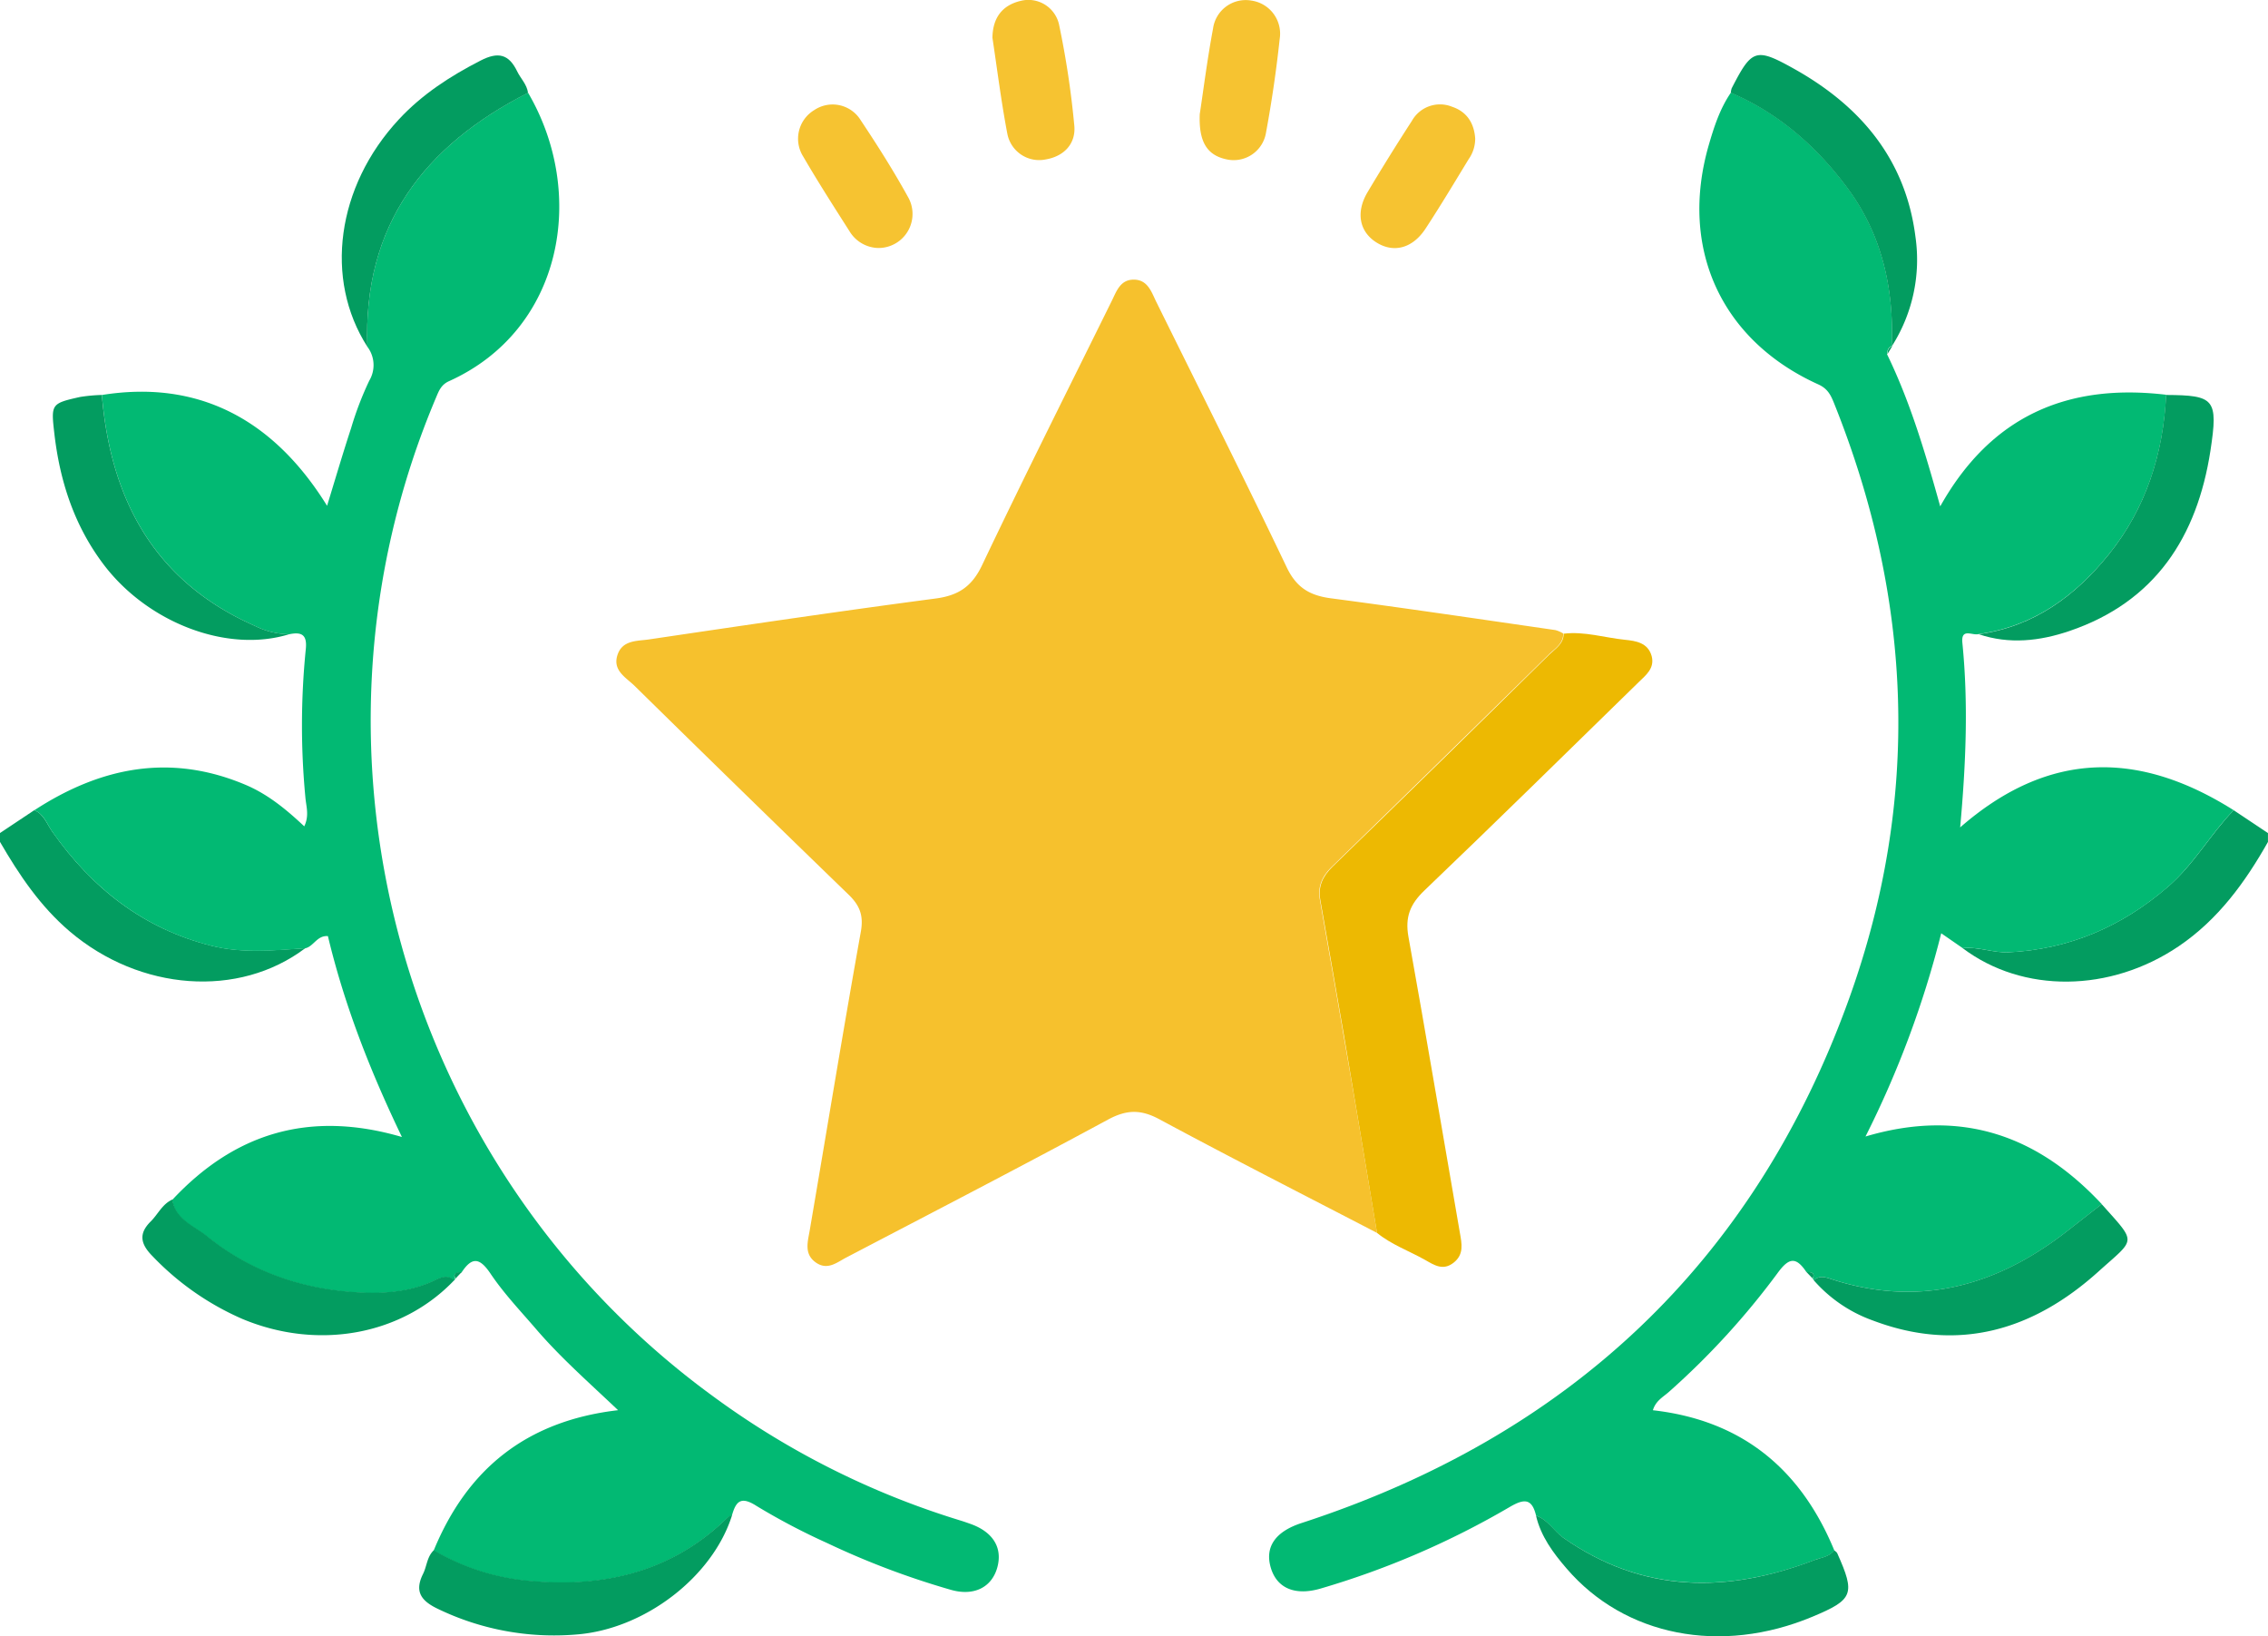 <svg id="Layer_1" data-name="Layer 1" xmlns="http://www.w3.org/2000/svg" viewBox="0 0 511.81 369.2">
    <path
        d="M1208.16,538.85l7.74,5.16v2c-5.17,9.15-11.25,17.51-20.13,23.53-15.45,10.46-35.15,10.69-48.76.44,3.52-.4,6.91,1.1,10.34.93,13.71-.68,25.62-5.82,36-14.8C1199.2,551.08,1202.9,544.31,1208.16,538.85Z"
        transform="translate(-704.1 -356.05)" fill="#039c60" />
    <path
        d="M704.1,544l7.74-5.16c2.19.92,2.86,3.16,4.08,4.88,9,12.76,20.54,21.86,35.94,25.72,7,1.76,14.07,1,21.13.54-15,11.33-37.29,9.69-53.13-3.76-6.68-5.68-11.43-12.76-15.76-20.22Z"
        transform="translate(-704.1 -356.05)" fill="#039c60" />
    <path
        d="M1014.85,634.22c-16.39-8.51-32.85-16.88-49.1-25.63-4.16-2.24-7.33-2.21-11.49,0-19.61,10.6-39.41,20.85-59.18,31.18-2.12,1.11-4.26,3-6.91,1.1s-1.8-4.59-1.34-7.24c3.84-22.46,7.51-44.94,11.53-67.36.66-3.67-.25-5.93-2.73-8.34q-24.24-23.46-48.3-47.11c-1.92-1.89-5-3.44-3.91-6.92s4.45-3.19,7.1-3.58c21.55-3.19,43.1-6.38,64.69-9.23,5.16-.68,8.2-2.68,10.5-7.5,9.51-20,19.46-39.76,29.25-59.6,1.1-2.22,1.93-4.86,5-4.85s3.94,2.65,5,4.87c9.88,20,19.9,39.92,29.49,60,2.16,4.53,5.07,6.33,9.78,7,17,2.24,33.92,4.75,50.87,7.2a6.8,6.8,0,0,1,1.78.78c0,2.34-1.92,3.41-3.3,4.76q-24.36,23.94-48.83,47.77c-2.25,2.18-3.33,4.47-2.8,7.5,1.78,10.25,3.63,20.49,5.37,30.74C1009.93,604.59,1012.37,619.41,1014.85,634.22Z"
        transform="translate(-704.1 -356.05)" fill="#f6c12d" />
    <path
        d="M1208.16,538.85c-5.26,5.46-9,12.23-14.79,17.26-10.4,9-22.31,14.12-36,14.8-3.43.17-6.82-1.33-10.34-.93l-4.86-3.36a222.36,222.36,0,0,1-17.09,45.85c21.72-6.44,38.93-.16,53.32,15.26l-7.83,6.11c-16,12.49-33.61,17.29-53.45,10.72-1.36-.45-2.55-.68-3.71.33l-.22-.32c.63-1.57-.55-1.42-1.46-1.53-2.33-3.49-3.94-3.28-6.51.27a173.88,173.88,0,0,1-24.48,26.76c-1.28,1.15-3,2-3.64,4.16,20.07,2.27,33.37,13.26,40.93,31.6-1.07,1.48-2.87,1.62-4.36,2.18-19.72,7.51-38.79,7.56-56.77-5-2.18-1.53-3.5-4.06-6.16-5-.94-3.94-2.72-3.85-6-1.92a190.17,190.17,0,0,1-42.48,18.33c-5.86,1.76-10,0-11.38-4.64s.94-8.15,6.93-10.1c60.23-19.61,102.15-58.75,123.6-118.4,16.11-44.84,14.37-89.85-3.38-134.14-.74-1.84-1.41-3.37-3.6-4.36-22-9.95-31.42-30.78-24.72-54,1.2-4.14,2.53-8.24,5-11.84,10.84,4.64,19.41,12.2,26.31,21.51,7.8,10.52,10.51,22.73,10,35.71l.07-.1c-.91.32-1.08,1.08-1.15,1.91,5.22,10.74,8.61,22.15,12,34.33,11.49-20.48,28.83-27.82,51-25.18-.65,13.28-4.58,25.59-12.88,35.91-7.5,9.34-17,16.38-29.41,18.07-1.36.46-4.06-1.52-3.71,2,1.35,13.54.82,27.08-.5,41.63C1166.61,525.13,1187.08,525.54,1208.16,538.85Z"
        transform="translate(-704.1 -356.05)" fill="#02b973" />
    <path
        d="M773,570c-7.06.49-14.08,1.22-21.13-.54-15.4-3.86-26.94-13-35.94-25.72-1.22-1.72-1.89-4-4.08-4.88,14.93-9.73,30.67-12.91,47.63-5.75,4.93,2.08,9.06,5.4,13.28,9.38,1.18-2.44.42-4.54.26-6.49a171.73,171.73,0,0,1,.07-33.32c.38-3.3-.76-4.15-3.72-3.53a17.62,17.62,0,0,1-7.68-1.85c-22.69-10-32.6-28.43-34.6-52.13,21.18-3.4,38.39,4.94,50.82,25,1.88-6.13,3.57-11.89,5.44-17.58a73.14,73.14,0,0,1,4.08-10.65,6.86,6.86,0,0,0-.43-7.66c-1-27.41,12.84-45.38,36.27-57.3,13.28,22.65,8,53.42-17.84,65.07-1.78.8-2.3,2.19-2.94,3.72C768.63,525.83,794.65,619.7,864.9,671a186,186,0,0,0,55.87,28.09c.8.24,1.58.52,2.37.8,5.09,1.82,7.26,5.41,6,9.87s-5.29,6.46-10.42,5a182.65,182.65,0,0,1-28-10.58,147.79,147.79,0,0,1-15.87-8.34c-3.63-2.34-4.69-1-5.6,2.2-.31.12-.7.16-.91.38-12.09,11.94-27,15.76-43.38,14.49a51.8,51.8,0,0,1-23-7c7.54-18.35,20.88-29.28,41.62-31.69-6.72-6.38-13.14-12-18.71-18.54-3.46-4-7.15-7.91-10.09-12.29-2.46-3.65-4.19-3.78-6.51-.26-.9.11-2.09,0-1.45,1.53l-.24.31c-1.58-1.39-3.1-.61-4.62.11-4.93,2.34-10.46,2.86-15.54,2.69-13-.42-25.19-4.33-35.46-12.6-2.94-2.37-7.29-3.78-8-8.39,14-15,30.87-20.33,51.84-14.2-7.28-15.14-13-29.85-16.7-45.32C775.64,567.06,774.9,569.57,773,570Z"
        transform="translate(-704.1 -356.05)" fill="#02b973" />
    <path
        d="M1014.85,634.22c-2.48-14.81-4.92-29.63-7.44-44.43-1.74-10.25-3.59-20.49-5.37-30.74-.53-3,.55-5.32,2.8-7.5q24.52-23.77,48.83-47.77c1.38-1.35,3.29-2.42,3.3-4.76,4.71-.56,9.24.91,13.85,1.38,2.4.25,5.15.63,6,3.66.73,2.76-1.27,4.28-2.93,5.9-16.09,15.7-32.11,31.47-48.35,47-3.23,3.09-4.4,6-3.6,10.47,4,22.2,7.72,44.46,11.59,66.68.44,2.53,1,4.94-1.4,6.83s-4.4.53-6.44-.63C1022.06,638.27,1018.1,636.87,1014.85,634.22Z"
        transform="translate(-704.1 -356.05)" fill="#edb902" />
    <path
        d="M727.08,445.16c2,23.7,11.91,42.16,34.6,52.13a17.62,17.62,0,0,0,7.68,1.85c-13.92,4.33-32-2.55-42-15.89-6.55-8.74-9.77-18.7-11-29.42-.76-6.63-.73-6.75,5.83-8.22A38,38,0,0,1,727.08,445.16Z"
        transform="translate(-704.1 -356.05)" fill="#039c60" />
    <path
        d="M1150.63,499.14c12.46-1.69,21.91-8.73,29.41-18.07,8.3-10.32,12.23-22.63,12.88-35.91,10.92.07,11.79.88,10,12.58-3,19.42-12.45,34.11-31.85,40.69C1164.43,500.68,1157.53,501.48,1150.63,499.14Z"
        transform="translate(-704.1 -356.05)" fill="#039c60" />
    <path
        d="M823.26,377C799.83,388.9,786,406.87,787,434.28c-9.78-15.26-6.94-36.14,7.06-51.24,5.26-5.68,11.61-9.8,18.5-13.33,4-2.06,6.38-1.42,8.25,2.44C821.59,373.78,823,375.06,823.26,377Z"
        transform="translate(-704.1 -356.05)" fill="#039c60" />
    <path
        d="M1131,434.2c.51-13-2.2-25.19-10-35.71-6.9-9.31-15.47-16.87-26.31-21.51a3.87,3.87,0,0,1,.19-1c4.54-8.85,5.41-9.24,14-4.45,15,8.36,25.27,20.41,27.48,38A36.25,36.25,0,0,1,1131,434.2Z"
        transform="translate(-704.1 -356.05)" fill="#039c60" />
    <path
        d="M1050.72,698c2.66.89,4,3.42,6.16,5,18,12.61,37,12.56,56.77,5,1.49-.56,3.29-.7,4.36-2.18.24.22.57.4.69.67,4.13,9.22,3.64,10.47-5.6,14.33-20.65,8.63-42.36,4.41-55.49-10.9C1054.59,706.42,1051.81,702.68,1050.72,698Z"
        transform="translate(-704.1 -356.05)" fill="#039c60" />
    <path
        d="M802,705.82a51.8,51.8,0,0,0,23,7c16.42,1.27,31.29-2.55,43.38-14.49.21-.22.6-.26.91-.38-4.38,13.91-19.76,25.71-35.13,26.88A60.29,60.29,0,0,1,802.82,719c-3.83-1.84-5.18-4-3.24-7.87C800.44,709.4,800.45,707.27,802,705.82Z"
        transform="translate(-704.1 -356.05)" fill="#039c60" />
    <path
        d="M743,626.69c.75,4.61,5.1,6,8,8.39,10.27,8.27,22.48,12.18,35.46,12.6,5.08.17,10.61-.35,15.54-2.69,1.52-.72,3-1.5,4.62-.11-11.77,12.4-30.71,15.91-47.83,8.75a62.45,62.45,0,0,1-20.28-14.17c-2.72-2.75-3.18-5.08-.38-7.84C739.76,630,740.71,627.72,743,626.69Z"
        transform="translate(-704.1 -356.05)" fill="#039c60" />
    <path
        d="M1113.39,644.89c1.16-1,2.35-.78,3.71-.33,19.84,6.57,37.42,1.77,53.45-10.72l7.83-6.11c8,9,7.75,7.57-.71,15.19-14.68,13.24-31.58,18.37-50.88,11.08A32,32,0,0,1,1113.39,644.89Z"
        transform="translate(-704.1 -356.05)" fill="#039c60" />
    <path
        d="M928.06,364.58c.06-4.4,2.1-7.33,6.4-8.34a7.09,7.09,0,0,1,8.68,5.59,201.2,201.2,0,0,1,3.4,22.63c.34,4-2.29,6.87-6.51,7.57a7.31,7.31,0,0,1-8.61-5.82C930.05,379.05,929.15,371.79,928.06,364.58Z"
        transform="translate(-704.1 -356.05)" fill="#f6c331" />
    <path
        d="M974.84,381.82c.8-5.24,1.69-12.32,3-19.31a7.44,7.44,0,0,1,8.66-6.33,7.55,7.55,0,0,1,6.38,8.68q-1.14,10.62-3.09,21.14a7.39,7.39,0,0,1-8.92,6C976.49,391.06,974.6,388.07,974.84,381.82Z"
        transform="translate(-704.1 -356.05)" fill="#f6c331" />
    <path
        d="M1037,387.27a8,8,0,0,1-1.48,4.7c-3.2,5.25-6.35,10.52-9.72,15.66-2.94,4.48-7.21,5.56-11.09,3.12s-4.68-6.84-2-11.34q4.84-8.12,10-16.08a7.27,7.27,0,0,1,9.09-3.19C1035.1,381.25,1036.75,383.8,1037,387.27Z"
        transform="translate(-704.1 -356.05)" fill="#f6c331" />
    <path
        d="M902.16,412a7.78,7.78,0,0,1-6.33-3.74c-3.57-5.6-7.15-11.18-10.49-16.92a7.54,7.54,0,0,1,2.49-10.44,7.43,7.43,0,0,1,10.49,2.26c3.77,5.65,7.42,11.41,10.7,17.36A7.68,7.68,0,0,1,902.16,412Z"
        transform="translate(-704.1 -356.05)" fill="#f6c331" />
    <path d="M1130,436c.07-.83.24-1.59,1.15-1.91Z" transform="translate(-704.1 -356.05)"
        fill="#039c60" />
    <path d="M806.85,644.57c-.64-1.57.55-1.42,1.45-1.53Z" transform="translate(-704.1 -356.05)"
        fill="#039c60" />
    <path d="M1111.71,643c.91.11,2.09,0,1.46,1.53Z" transform="translate(-704.1 -356.05)"
        fill="#039c60" />
</svg>